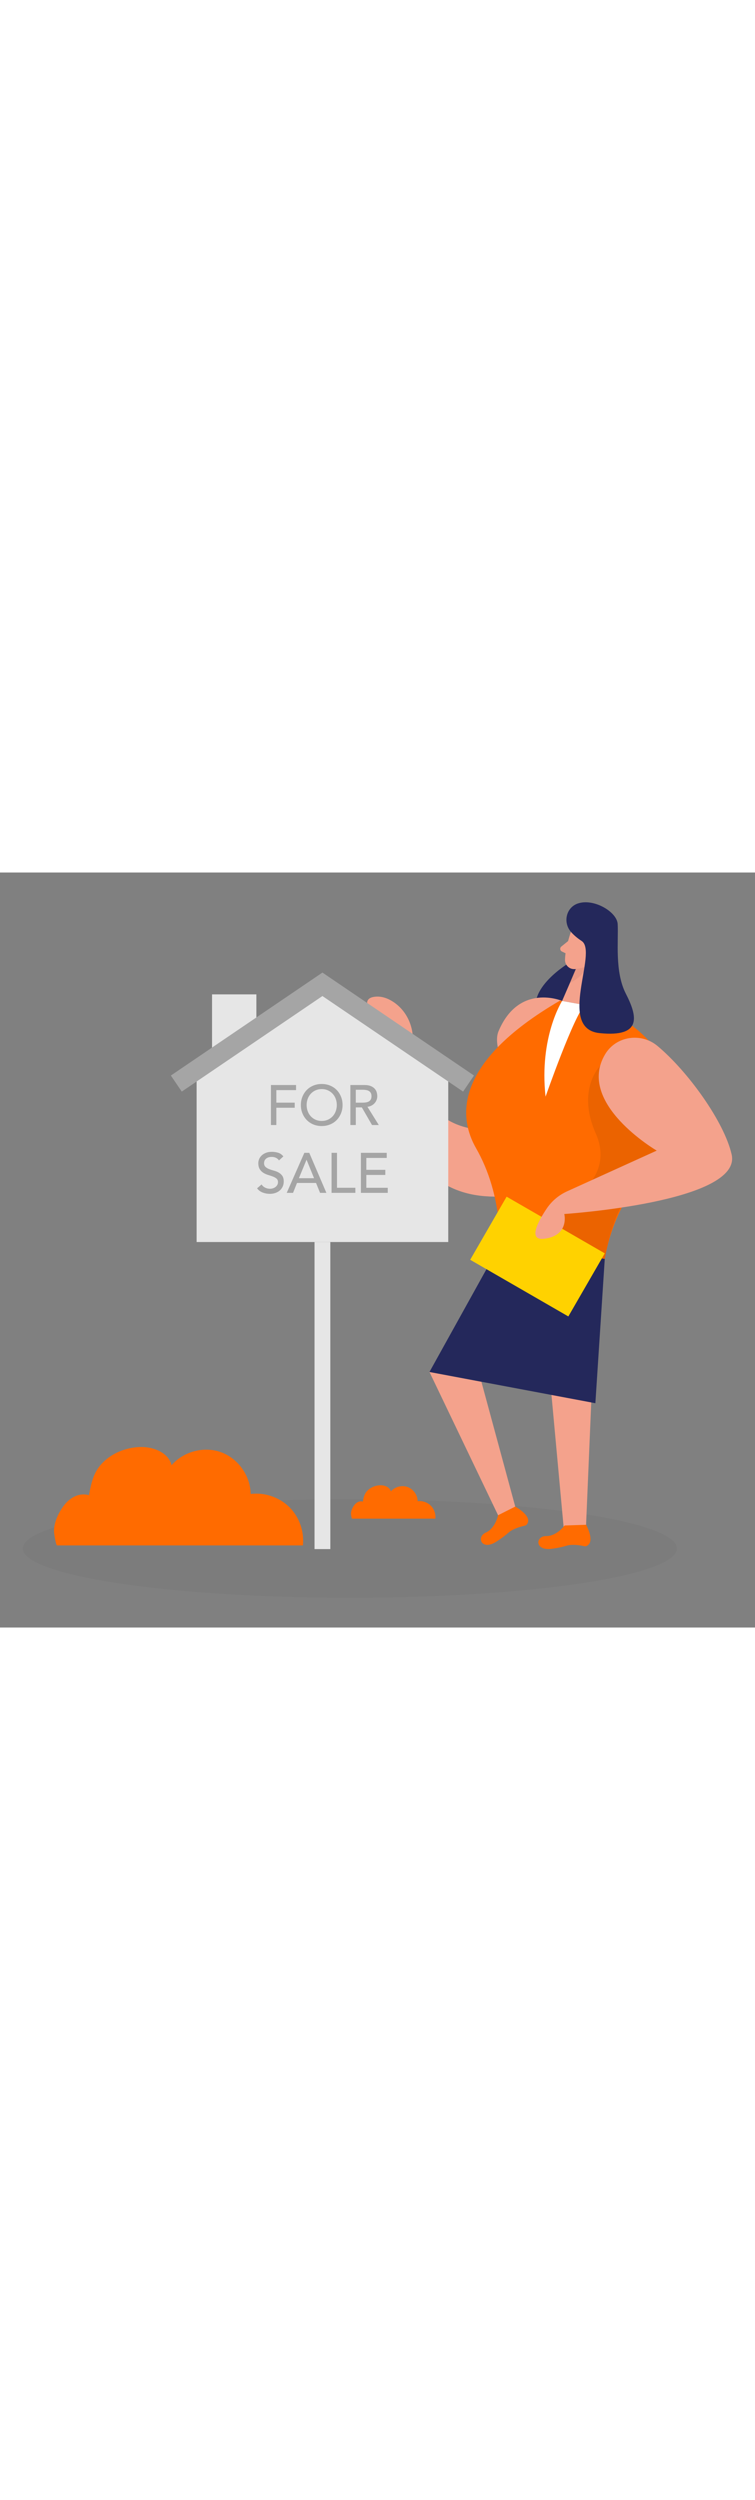 <svg id="_0347_real_estate_agent" xmlns="http://www.w3.org/2000/svg" viewBox="0 0 500 500" data-imageid="real-estate-agent-75" imageName="Real Estate Agent" class="illustrations_image" style="width: 151px;"><rect x="0" y="0" width="500" height="500" fill="#808080" stroke="none"/><defs><style>.cls-1_real-estate-agent-75{fill:#fff;}.cls-2_real-estate-agent-75{fill:#f4a28c;}.cls-3_real-estate-agent-75{fill:#a5a5a5;}.cls-4_real-estate-agent-75{fill:#ce8172;}.cls-5_real-estate-agent-75{fill:#e6e6e6;}.cls-6_real-estate-agent-75{opacity:.03;}.cls-6_real-estate-agent-75,.cls-7_real-estate-agent-75,.cls-8_real-estate-agent-75{fill:none;}.cls-7_real-estate-agent-75{opacity:.08;}.cls-8_real-estate-agent-75{opacity:.31;}.cls-9_real-estate-agent-75{fill:#24285b;}.cls-10_real-estate-agent-75{fill:#000001;}.cls-11_real-estate-agent-75{fill:#ffd200;}.cls-12_real-estate-agent-75{fill:#68e1fd;}</style></defs><g id="bg_real-estate-agent-75"><g class="cls-6_real-estate-agent-75"><ellipse class="cls-10_real-estate-agent-75" cx="231.72" cy="447.65" rx="216.58" ry="32.64"/></g><path class="cls-12_real-estate-agent-75 targetColor" d="m200.58,445.62c.99-9.07-2.25-18.52-8.64-25.04-6.64-6.78-16.54-10.22-25.95-9.02-.12-12.02-8.29-23.54-19.58-27.65-11.29-4.11-24.96-.52-32.77,8.61-2.04-8.33-11.92-12.24-20.49-12.07-9.28.18-18.58,3.76-25.12,10.36-6.18,6.23-7.57,13.35-9.1,21.56-6.78-1.94-12.96,1.81-16.91,7.23-3.49,4.8-6.61,11.46-6.21,17.47.06.93,1.2,8.55,2.01,8.55h162.75Z" style="fill: rgb(255, 107, 0);"/><path class="cls-12_real-estate-agent-75 targetColor" d="m288.32,427.89c.33-3.07-.76-6.28-2.93-8.49-2.25-2.3-5.61-3.46-8.8-3.06-.04-4.08-2.81-7.99-6.64-9.38-3.83-1.39-8.46-.18-11.11,2.92-.69-2.82-4.04-4.15-6.95-4.09-3.15.06-6.3,1.28-8.52,3.51-2.1,2.11-2.57,4.53-3.09,7.31-2.3-.66-4.4.61-5.73,2.45-1.18,1.63-2.24,3.89-2.1,5.93.02.32.41,2.9.68,2.9h55.2Z" style="fill: rgb(255, 107, 0);"/></g><g id="person_real-estate-agent-75"><polygon class="cls-2_real-estate-agent-75" points="284.41 330.76 332.32 430.78 342.8 425.75 318.81 337.24 284.41 330.76"/><polygon class="cls-2_real-estate-agent-75" points="359.25 281.1 373.68 438 387.88 438 394.5 281.1 359.25 281.1"/><polygon class="cls-9_real-estate-agent-75" points="331.6 245.68 284.41 330.76 394.29 351.45 400.51 255.86 331.6 245.68"/><path class="cls-12_real-estate-agent-75 targetColor" d="m329.88,425.61s-1.76,8.67-8.17,11.52c-6.41,2.85-2.86,12.15,6.74,6.16,3.66-2.29,6.44-4.46,8.47-6.27,2.42-2.16,7.33-3.78,10.5-4.44.99-.21,1.88-.91,2.29-2.59,1.16-4.79-8.49-10.09-8.49-10.09l-11.33,5.72Z" style="fill: rgb(255, 107, 0);"/><path class="cls-12_real-estate-agent-75 targetColor" d="m373.91,432.43s-5.24,7.12-12.26,7.02c-7.01-.11-7.71,9.82,3.52,8.42,4.28-.53,7.71-1.34,10.32-2.13,3.1-.94,8.24-.35,11.4.38.99.23,2.09-.04,3.17-1.39,3.07-3.86-1.93-12.78-1.93-12.78l-14.22.48Z" style="fill: rgb(255, 107, 0);"/><path class="cls-9_real-estate-agent-75" d="m375.9,60.48s-34.2,20.88-15.63,39.08c18.56,18.2,34.02-14.08,34.02-14.08l-.96-26.32-17.43,1.32Z"/><path class="cls-2_real-estate-agent-75" d="m372.27,85.03s-28.54-12.23-42.12,20.1c-8.28,19.71,39.13,69.49-12.33,65.2-37.77-3.15-45.96-38.46-44.46-57.03.89-10.94-3.9-21.82-13.13-27.77-3.62-2.33-7.72-3.79-12.1-3.25-15.01,1.85,8.58,23.29,8.58,23.29,0,0-7.86,103.06,64.32,108.78,72.18,5.72,72.63-65.74,51.24-129.32Z"/><path class="cls-12_real-estate-agent-75 targetColor" d="m370.89,84.8l26.01,4.69s87.54,30,24.79,116.12c-10.84,14.88-18.04,32.11-21.18,50.25h0s-68.91-10.18-68.91-10.18l-1.17-12.9c-1.6-17.63-6.42-34.95-15.21-50.31-11.03-19.29-16.31-55.76,55.67-97.66Z" style="fill: rgb(255, 107, 0);"/><path class="cls-1_real-estate-agent-75" d="m372.27,85.03s-15.31,23.89-10.97,63.39c0,0,19.04-54.43,26.07-60.67l-15.1-2.72Z"/><path class="cls-2_real-estate-agent-75" d="m378.49,38.08s-4.18,11.41-4.32,19.71c-.06,3.37,2.67,6.19,6.04,6.19,4.18.01,9.84-1.19,12.82-7.03l6.28-9.29s3.73-5.96-1.59-12.51c-5.32-6.55-17.03-4.15-19.23,2.92Z"/><g class="cls-7_real-estate-agent-75"><path class="cls-10_real-estate-agent-75" d="m397.47,128.03s-15.83,15.61-2.97,44.68c12.86,29.07-17.11,44.07-17.11,44.07l-18.14,32.98,41.26,6.1s4.25-27.57,15.2-41.18c10.95-13.62,35.96-24.52,35.96-24.52l-7.33-28.41-46.86-33.72Z"/></g><polygon class="cls-2_real-estate-agent-75" points="398.17 49.35 393.92 88.94 372.27 85.03 384.06 57.8 398.17 49.35"/><path class="cls-2_real-estate-agent-75" d="m388.23,51.5s1.31-4.49,4.61-3.22c3.3,1.27,1.44,7.77-3.33,7.13l-1.28-3.9Z"/><path class="cls-2_real-estate-agent-75" d="m376.22,45.41l-4.49,3.63c-1.11.9-.91,2.64.38,3.26l4.25,2.06-.14-8.96Z"/><g class="cls-8_real-estate-agent-75"><path class="cls-4_real-estate-agent-75" d="m381.22,63.65s4.13.27,7.97-2.23c0,0-2.21,6.95-11.81,11.79l3.84-9.56Z"/></g><path class="cls-9_real-estate-agent-75" d="m382.64,20.52c-7.72,2.67-9.92,12.47-4.62,18.68,1.65,1.93,3.95,4.03,7.17,6.14,11.15,7.28-16.64,58.08,11.91,61.02,28.55,2.93,24.88-11.46,17.38-26.09-7.5-14.63-4.81-35.03-5.42-46.14-.45-8.07-15.89-17.25-26.43-13.6Z"/><rect class="cls-11_real-estate-agent-75" x="318.41" y="230.21" width="75.06" height="48.25" transform="translate(174.86 -143.9) rotate(30)"/><path class="cls-2_real-estate-agent-75" d="m400.74,120.37c7.23-12.11,23.83-14.55,34.66-5.52,20.06,16.73,44.23,50.17,49.14,71.91,7.15,31.62-110.83,39.39-110.83,39.39,0,0,3.54,14.25-13.21,16.39-11.06,1.42-4.34-11.19,1.5-19.92,3.36-5.01,8.04-8.98,13.54-11.48l59.37-26.97s-53.57-31.28-34.16-63.81Z"/></g><g id="for_sale_real-estate-agent-75"><rect class="cls-5_real-estate-agent-75" x="140.43" y="80.7" width="29.36" height="43.95"/><polygon class="cls-5_real-estate-agent-75" points="213.53 80.7 130.21 135.15 130.21 244.71 296.85 244.71 296.85 135.15 213.53 80.7"/><polygon class="cls-3_real-estate-agent-75" points="313.9 134.45 213.53 66.26 113.15 134.45 120.38 145.08 213.53 81.8 306.68 145.08 313.9 134.45"/><path class="cls-3_real-estate-agent-75" d="m179.42,140.73h16.65v3.37h-13.06v8.31h12.16v3.37h-12.16v11.45h-3.59v-26.5Z"/><path class="cls-3_real-estate-agent-75" d="m213.06,167.9c-2.02,0-3.88-.36-5.58-1.07-1.7-.71-3.15-1.69-4.36-2.94-1.21-1.25-2.16-2.72-2.84-4.42-.69-1.7-1.03-3.53-1.03-5.5s.34-3.8,1.03-5.5c.69-1.7,1.63-3.17,2.84-4.42,1.21-1.25,2.66-2.23,4.36-2.94,1.7-.71,3.56-1.07,5.58-1.07s3.88.36,5.58,1.07c1.7.71,3.15,1.69,4.36,2.94,1.21,1.25,2.16,2.72,2.84,4.42.69,1.7,1.03,3.53,1.03,5.5s-.34,3.8-1.03,5.5c-.69,1.7-1.63,3.17-2.84,4.42-1.21,1.25-2.66,2.23-4.36,2.94-1.7.71-3.56,1.07-5.58,1.07Zm0-3.37c1.52,0,2.89-.28,4.12-.84,1.22-.56,2.27-1.31,3.14-2.26s1.55-2.06,2.02-3.35c.47-1.28.71-2.65.71-4.1s-.24-2.81-.71-4.1c-.47-1.28-1.15-2.4-2.02-3.35s-1.92-1.7-3.14-2.27c-1.22-.56-2.6-.84-4.12-.84s-2.89.28-4.12.84c-1.22.56-2.27,1.32-3.14,2.27s-1.55,2.06-2.02,3.35c-.47,1.29-.71,2.65-.71,4.1s.24,2.81.71,4.1c.47,1.29,1.15,2.4,2.02,3.35s1.92,1.7,3.14,2.26c1.22.56,2.59.84,4.12.84Z"/><path class="cls-3_real-estate-agent-75" d="m232.04,140.73h9.32c1.7,0,3.09.23,4.19.69,1.1.46,1.96,1.05,2.6,1.76s1.08,1.51,1.33,2.4c.25.89.37,1.74.37,2.56s-.15,1.66-.45,2.45-.73,1.5-1.29,2.13c-.56.64-1.25,1.17-2.06,1.61-.81.44-1.72.71-2.71.81l7.52,12.09h-4.49l-6.74-11.68h-4v11.68h-3.59v-26.5Zm3.59,11.68h4.71c.7,0,1.39-.06,2.08-.17.69-.11,1.3-.32,1.83-.62.54-.3.97-.73,1.29-1.29.32-.56.49-1.29.49-2.19s-.16-1.63-.49-2.19c-.33-.56-.75-.99-1.29-1.29-.54-.3-1.15-.5-1.83-.62-.69-.11-1.38-.17-2.08-.17h-4.71v8.53Z"/><path class="cls-3_real-estate-agent-75" d="m173.22,206.6c.65.97,1.48,1.69,2.49,2.15,1.01.46,2.05.69,3.12.69.6,0,1.21-.09,1.83-.28.62-.19,1.19-.47,1.7-.84.51-.38.93-.84,1.25-1.38s.49-1.18.49-1.91c0-1.02-.33-1.8-.97-2.34-.65-.54-1.45-.99-2.41-1.35-.96-.36-2.01-.71-3.14-1.05-1.14-.34-2.18-.8-3.14-1.4-.96-.6-1.77-1.4-2.41-2.41-.65-1.01-.97-2.38-.97-4.1,0-.77.17-1.6.5-2.47.34-.87.87-1.67,1.59-2.4s1.65-1.33,2.79-1.81,2.5-.73,4.1-.73c1.45,0,2.83.2,4.15.6,1.32.4,2.48,1.21,3.48,2.43l-2.92,2.66c-.45-.7-1.09-1.26-1.91-1.68-.82-.42-1.76-.64-2.81-.64s-1.83.13-2.49.39c-.66.26-1.19.6-1.59,1.01-.4.41-.68.85-.84,1.33-.16.47-.24.91-.24,1.31,0,1.12.32,1.98.97,2.58.65.6,1.45,1.09,2.41,1.46.96.37,2.01.71,3.14,1.01,1.14.3,2.18.72,3.14,1.25.96.54,1.76,1.26,2.41,2.17.65.91.97,2.16.97,3.76,0,1.27-.24,2.42-.73,3.44-.49,1.02-1.14,1.88-1.96,2.58s-1.8,1.23-2.92,1.61c-1.12.37-2.32.56-3.59.56-1.7,0-3.31-.3-4.83-.9-1.52-.6-2.73-1.52-3.63-2.77l2.96-2.55Z"/><path class="cls-3_real-estate-agent-75" d="m201.55,185.64h3.26l11.34,26.5h-4.19l-2.66-6.55h-12.61l-2.62,6.55h-4.19l11.68-26.5Zm6.44,16.8l-4.94-12.16h-.08l-5.02,12.16h10.03Z"/><path class="cls-3_real-estate-agent-75" d="m219.59,185.64h3.59v23.13h12.16v3.37h-15.76v-26.5Z"/><path class="cls-3_real-estate-agent-75" d="m239.02,185.64h17.1v3.37h-13.51v7.9h12.57v3.37h-12.57v8.5h14.18v3.37h-17.78v-26.5Z"/><rect class="cls-5_real-estate-agent-75" x="208.3" y="244.71" width="10.46" height="203.35"/></g></svg>